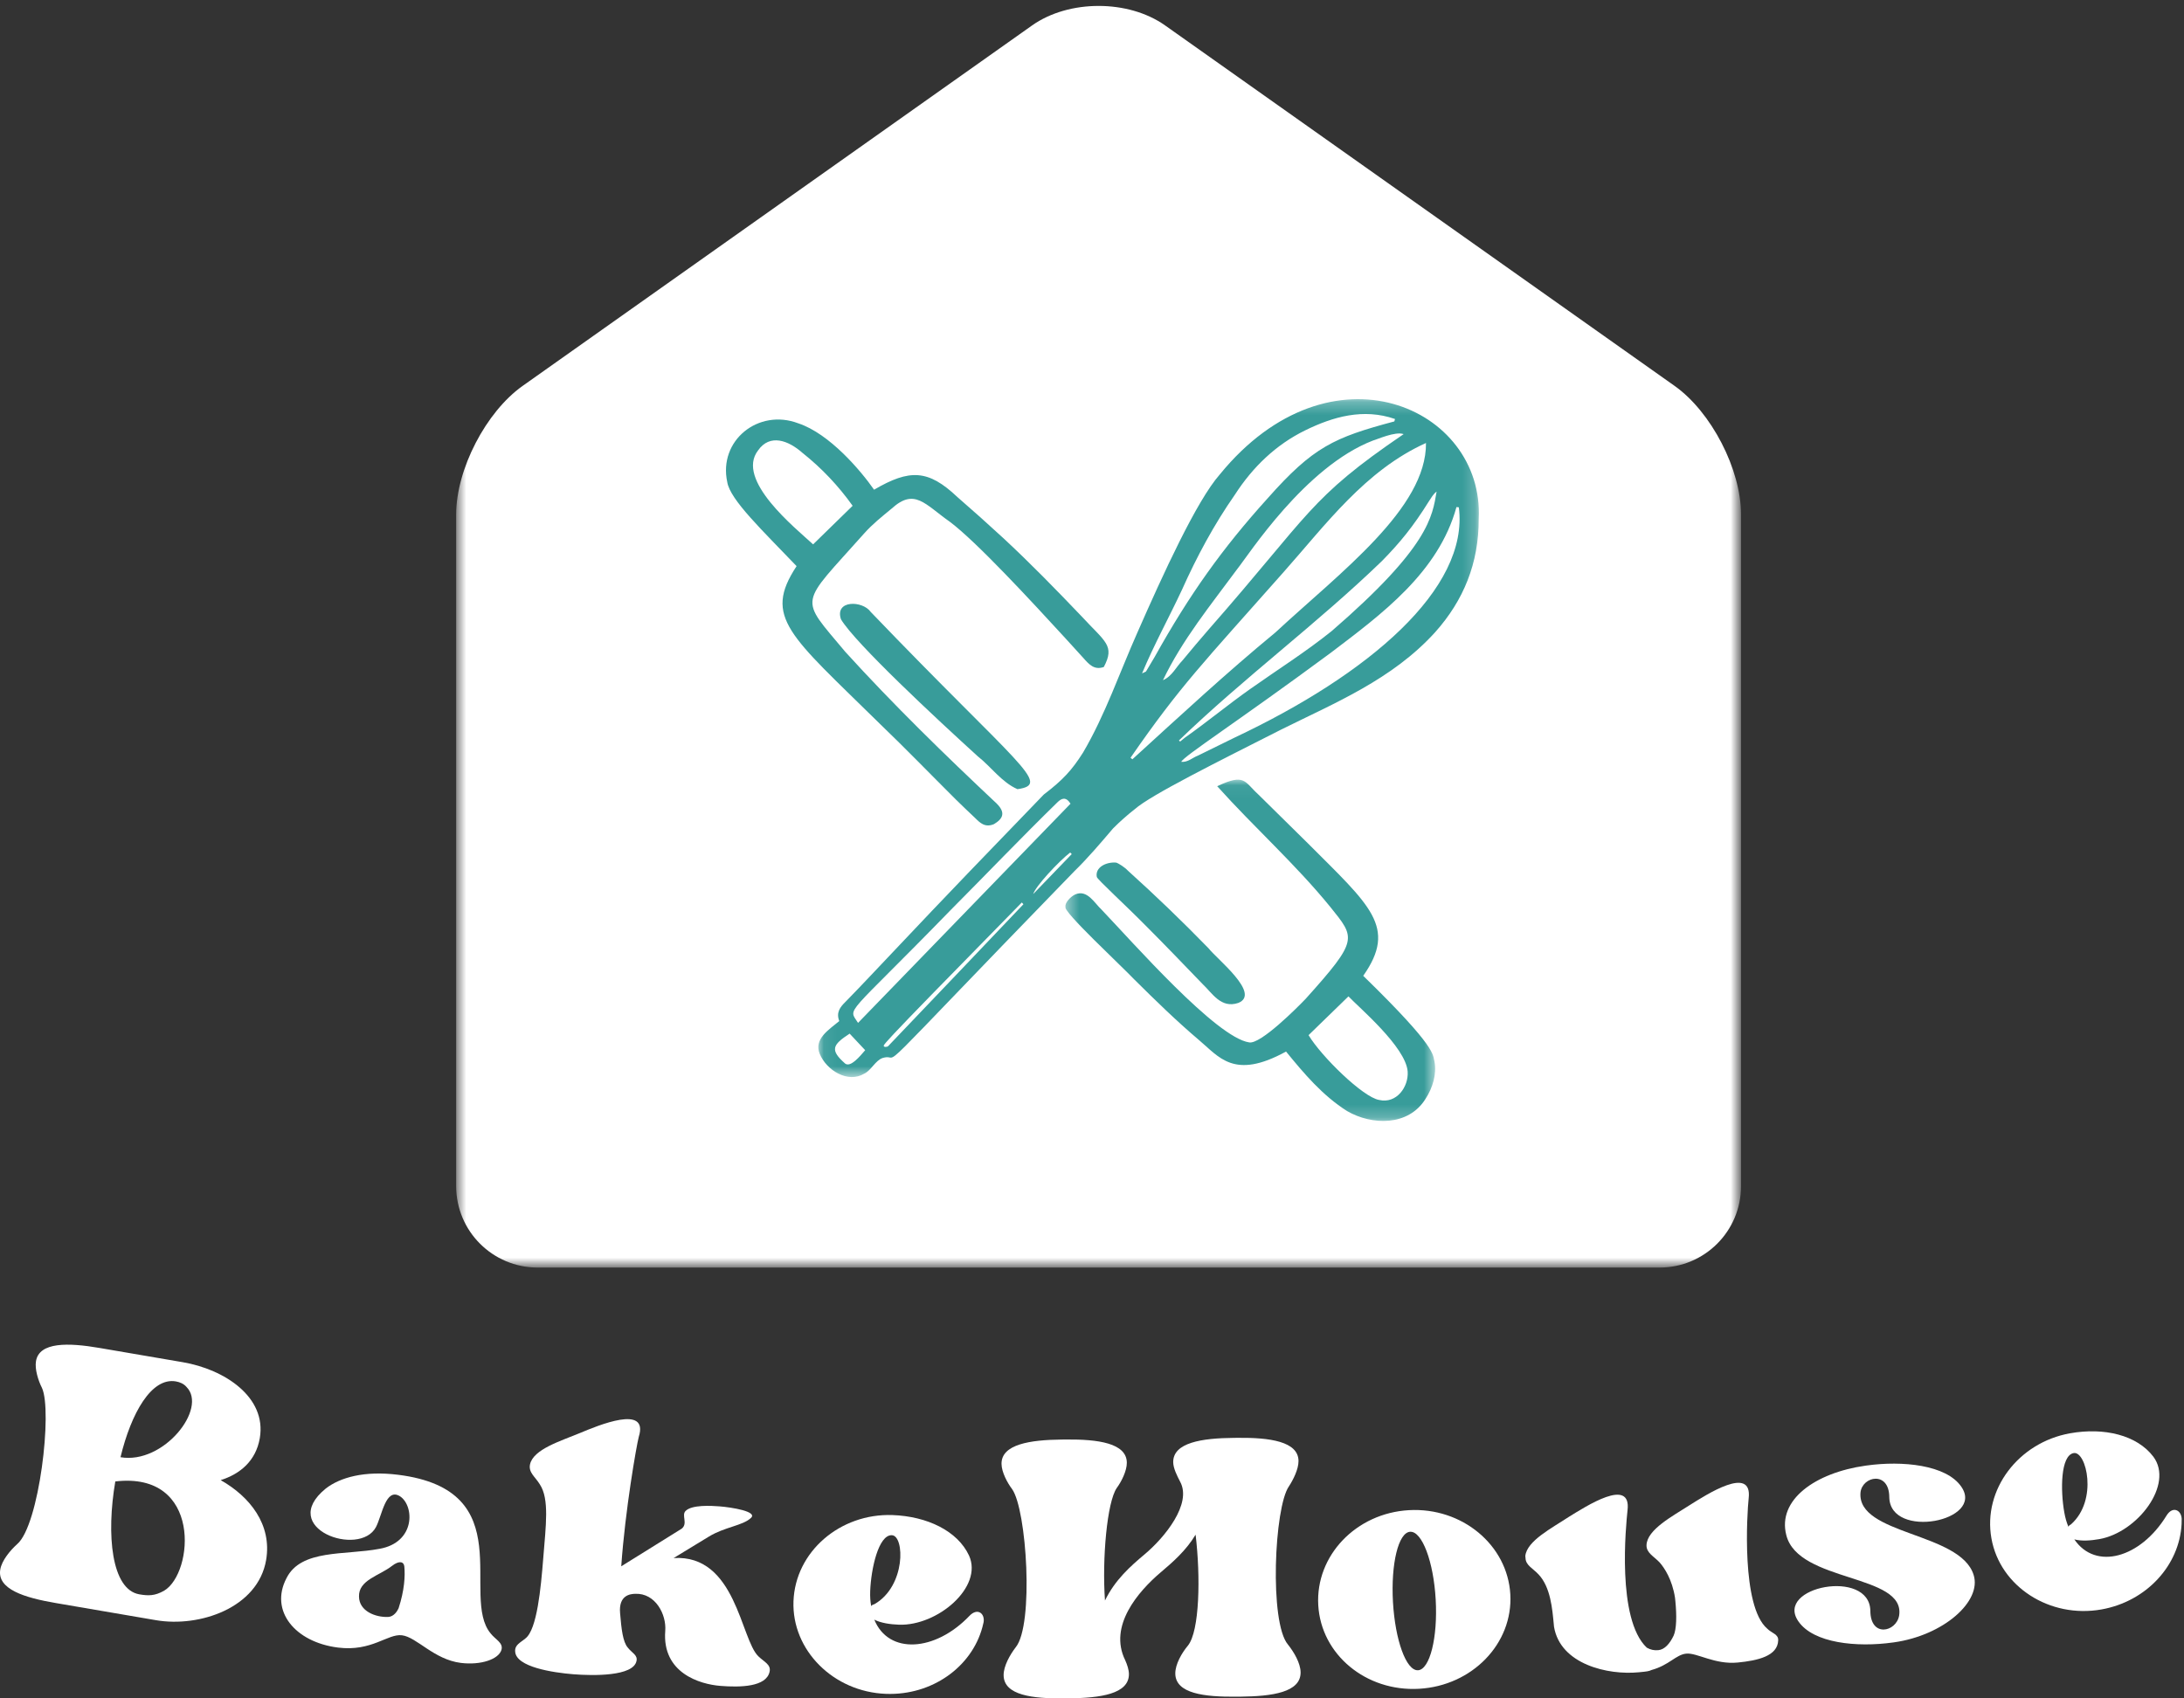 <svg width="171" height="133" viewBox="0 0 171 133" fill="none" xmlns="http://www.w3.org/2000/svg">
<rect x="0" y="0" width="171" height="133" fill="#333333" stroke="none"/>
<mask id="mask0_13_13101" style="mask-type:luminance" maskUnits="userSpaceOnUse" x="35" y="0" width="102" height="100">
<path d="M35.716 0H136.192V99.188H35.716V0Z" fill="white"/>
</mask>
<g mask="url(#mask0_13_13101)">
<path d="M80.811 1.99C67.516 11.4 54.218 20.81 40.924 30.217C38.047 32.252 35.716 36.757 35.716 40.279V92.886C35.716 96.408 38.574 99.262 42.096 99.262H129.941C133.463 99.262 136.317 96.408 136.317 92.886V40.279C136.317 36.757 133.986 32.252 131.113 30.217C117.815 20.81 104.52 11.4 91.222 1.99C88.349 -0.045 83.687 -0.045 80.811 1.99Z" fill="white"/>
</g>
<mask id="mask1_13_13101" style="mask-type:luminance" maskUnits="userSpaceOnUse" x="64" y="31" width="52" height="54">
<path d="M64.068 31.261H115.792V84.349H64.068V31.261Z" fill="white"/>
</mask>
<g mask="url(#mask1_13_13101)">
<path d="M83.915 66.882C83.873 66.84 83.832 66.801 83.79 66.76C82.859 67.482 81.07 69.418 80.897 70.012C81.902 68.968 82.91 67.925 83.915 66.882ZM66.524 80.943C65.159 81.833 64.976 82.228 66.171 83.287C66.604 83.618 67.352 82.69 67.741 82.24C67.297 81.769 66.912 81.358 66.524 80.943ZM80.13 70.811C80.088 70.763 80.046 70.718 80.005 70.673C67.567 83.355 69.275 81.682 69.256 81.987C69.336 81.971 69.477 81.987 69.535 81.926C73.073 78.227 76.602 74.519 80.13 70.811ZM67.182 80.102C72.739 74.368 78.287 68.644 83.819 62.936C83.446 62.348 83.103 62.525 82.791 62.83C79.957 65.597 77.253 68.432 74.463 71.235C66.065 79.874 66.399 78.844 67.182 80.102ZM109.901 33.996C109.243 33.759 107.804 34.423 107.502 34.497C102.183 36.546 97.762 43.455 96.86 44.578C94.792 47.384 92.57 50.1 91.055 53.266C91.765 52.964 92.082 52.235 92.59 51.712C93.267 50.884 93.957 50.081 94.651 49.275C102.626 40.193 102.468 39.053 109.901 33.996ZM109.172 33.001C109.191 32.94 109.207 32.876 109.226 32.812C106.751 31.951 104.379 32.629 102.192 33.701C99.91 34.818 98.086 36.568 96.683 38.745C95.046 41.092 93.71 43.583 92.542 46.19C91.498 48.424 90.378 50.441 89.418 52.733C89.607 52.636 89.707 52.611 89.729 52.582C89.941 52.238 90.192 51.805 90.413 51.433C93.132 46.556 95.71 42.941 99.245 39.031C102.822 34.992 104.443 34.263 109.172 33.001ZM114.222 39.727C114.161 39.721 114.1 39.714 114.036 39.708C112.62 44.842 108.186 48.09 104.154 51.15C96.889 56.518 92.699 59.199 92.487 59.658C93.001 59.712 93.354 59.337 93.797 59.17C94.757 58.695 95.71 58.232 96.674 57.757C107.14 52.823 115.041 46.119 114.222 39.727ZM88.516 59.34C88.564 59.382 88.615 59.42 88.663 59.459C92.349 56.097 96.009 52.701 99.858 49.529C104.947 44.809 111.702 39.804 111.65 34.69C106.899 36.834 103.814 41.069 100.497 44.806C94.179 51.946 92.416 53.702 88.516 59.34ZM92.779 57.761C94.503 56.547 96.15 55.182 97.877 53.962C100.009 52.453 102.231 51.057 104.269 49.416C111.907 42.809 112.145 40.45 112.482 38.494C112.203 38.706 112.077 38.966 111.885 39.246C110.626 41.265 109.615 42.491 108.202 43.933C103.117 48.848 97.402 53.067 92.307 57.985C92.339 58.014 92.368 58.043 92.4 58.072C92.525 57.969 92.654 57.863 92.779 57.761ZM65.712 79.958C65.451 79.287 65.782 78.863 66.187 78.465C67.529 77.094 68.813 75.71 70.126 74.33C73.963 70.259 77.838 66.239 81.725 62.22C83.212 61.083 83.912 60.332 84.798 58.935C86.535 55.979 87.658 52.672 89.055 49.532C91.058 44.973 93.694 39.204 95.508 37.152C104.199 26.49 116.219 31.919 115.779 40.626C115.789 44.119 114.588 47.018 112.373 49.503C109.008 53.218 104.507 55.044 100.288 57.144C95.328 59.661 90.124 62.242 88.853 63.363C88.249 63.835 87.687 64.332 87.145 64.878C86.146 66.05 85.199 67.17 84.098 68.246C67.063 85.794 70.845 82.337 69.108 82.85C68.527 83.053 68.225 83.81 67.67 84.077C66.373 84.854 64.707 83.804 64.183 82.529C63.695 81.361 64.915 80.629 65.712 79.958Z" fill="#389C9A"/>
</g>
<path d="M66.758 39.608C65.657 38.06 64.338 36.66 62.832 35.466C61.731 34.487 60.279 33.944 59.352 35.274C57.57 37.588 62.286 41.358 63.663 42.629C64.707 41.611 65.686 40.654 66.758 39.608ZM62.37 44.334C59.74 41.579 57.156 39.136 56.941 37.749C56.237 34.493 59.384 31.967 62.498 33.148C64.954 33.961 67.4 36.86 68.437 38.349C71.224 36.718 72.675 36.76 74.961 38.924C76.181 39.983 77.359 41.036 78.547 42.131C80.685 44.115 82.701 46.186 84.711 48.292C86.538 50.273 87.312 50.549 86.426 52.231C85.674 52.501 85.26 52.02 84.804 51.506C84.342 50.999 83.902 50.511 83.44 50.007C80.692 47.011 76.473 42.443 74.386 40.873C72.402 39.479 71.612 38.195 69.815 39.826C69.047 40.462 68.315 41.036 67.66 41.775C62.553 47.525 62.524 46.655 66.177 51.037C69.95 55.188 73.959 59.095 78.043 62.932C78.756 63.648 78.528 64.117 77.825 64.537C77.115 64.836 76.72 64.425 76.341 64.049C75.834 63.574 75.35 63.108 74.855 62.624C72.865 60.643 70.916 58.627 68.89 56.681C61.833 49.734 59.721 48.353 62.37 44.334Z" fill="#389C9A"/>
<mask id="mask2_13_13101" style="mask-type:luminance" maskUnits="userSpaceOnUse" x="83" y="61" width="30" height="27">
<path d="M83.411 61.048H112.376V87.782H83.411V61.048Z" fill="white"/>
</mask>
<g mask="url(#mask2_13_13101)">
<path d="M102.456 81.062C103.454 82.728 106.726 85.932 107.984 86.137C109.352 86.455 110.299 85.1 110.216 83.909C110.065 81.97 106.347 78.853 105.58 78.025C104.495 79.081 103.493 80.054 102.456 81.062ZM95.303 61.568C97.48 60.543 97.416 61.205 98.52 62.213C99.804 63.487 101.088 64.743 102.376 66.014C107.253 70.907 109.432 72.579 106.736 76.416C112.601 82.131 112.158 82.58 112.322 83.168C112.489 84.099 112.19 85.168 111.609 86.06C110.267 88.205 107.413 88.134 105.467 87.004C103.551 85.787 102.106 84.079 100.693 82.346C96.6 84.596 95.441 82.75 93.865 81.437C92.099 79.938 90.455 78.333 88.815 76.705C87.713 75.549 83.193 71.356 83.427 71.026C83.344 70.734 83.8 70.217 84.198 70.037C85.132 69.642 85.697 70.724 86.249 71.234C88.706 73.806 95.223 81.248 97.807 81.63C98.697 81.797 101.592 78.885 102.235 78.211C106.399 73.575 106.122 73.475 104.164 71.029C101.422 67.661 98.196 64.791 95.303 61.568Z" fill="#389C9A"/>
</g>
<path d="M79.665 61.799C78.432 61.263 77.607 60.055 76.557 59.227C73.35 56.312 66.967 50.379 65.844 48.495C65.336 46.966 67.542 47.024 68.168 47.913C79.767 60.004 82.4 61.41 79.665 61.799Z" fill="#389C9A"/>
<path d="M87.386 67.549C87.595 67.609 88.079 67.93 88.304 68.174C90.497 70.152 92.574 72.152 94.623 74.258C95.303 75.128 98.742 77.819 96.957 78.538C95.592 79 94.915 77.767 94.16 77.061C92.696 75.543 91.255 74.04 89.765 72.547C88.137 70.894 85.887 68.842 85.877 68.672C85.729 67.94 86.583 67.484 87.386 67.549Z" fill="#389C9A"/>
<path d="M17.279 115.908C18.794 115.429 20.033 114.412 20.341 112.623C20.893 109.4 17.577 107.233 14.315 106.674L7.788 105.557C5.361 105.14 3.075 105.076 2.818 106.588C2.709 107.227 3.005 108.135 3.281 108.675C4.122 110.456 3.072 119.452 1.345 120.919C0.812 121.401 0.144 122.188 0.022 122.903C-0.244 124.457 1.939 125.119 4.366 125.533L12.206 126.875C15.628 127.462 20.194 125.908 20.836 122.168C21.311 119.385 19.558 117.198 17.279 115.908ZM12.845 124.57C12.119 124.977 11.628 124.974 10.912 124.852C8.723 124.477 8.312 120.187 9.028 116.011C15.84 115.211 15.169 123.205 12.845 124.57ZM13.769 108.177C14.087 108.232 14.392 108.366 14.598 108.607C16.277 110.286 12.816 114.691 9.435 114.113C10.273 110.652 11.859 107.849 13.769 108.177Z" fill="white"/>
<path d="M31.17 115.489C28.525 115.158 26.628 115.694 25.501 116.571C21.696 119.678 28.162 121.99 29.437 119.585C29.918 118.667 30.194 116.465 31.325 117.177C32.451 117.926 32.544 120.786 29.713 121.287C27.003 121.804 23.568 121.293 22.428 123.592C21.093 126.151 23.106 128.6 26.47 129.021C29.116 129.352 30.352 127.92 31.472 128.058C32.634 128.202 33.964 129.955 36.086 130.222C37.649 130.414 39.049 129.939 39.264 129.194C39.415 128.642 38.795 128.401 38.41 127.907C36.005 125.001 40.824 116.693 31.17 115.489ZM28.108 125.034C28.066 123.727 29.694 123.403 30.686 122.629C31.27 122.173 31.623 122.298 31.658 122.671C31.729 123.412 31.668 124.542 31.206 125.949C31.096 126.18 30.843 126.597 30.39 126.623C29.408 126.661 28.127 126.176 28.108 125.034Z" fill="white"/>
<path d="M52.742 122.011L55.509 120.326C56.742 119.574 58.126 119.481 58.78 118.884C59.39 118.367 57.268 118.037 56.344 117.963C55.66 117.908 54.167 117.831 53.682 118.319C53.332 118.656 53.888 119.308 53.371 119.712L48.642 122.656C48.947 118.268 49.836 113.195 50.013 112.521C50.822 109.953 46.844 111.619 45.377 112.232C43.909 112.845 41.755 113.484 41.498 114.678C41.367 115.317 41.906 115.645 42.266 116.239C43.023 117.391 42.741 119.436 42.532 122.053C42.349 124.345 42.05 127.604 41.145 128.3C40.754 128.634 40.294 128.801 40.336 129.331C40.4 130.551 43.322 130.984 44.892 131.11C46.462 131.235 49.576 131.277 49.833 130.082C49.952 129.607 49.48 129.447 49.149 129.016C48.776 128.583 48.654 127.601 48.552 126.336C48.42 124.907 49.361 124.82 49.727 124.811C51.31 124.734 52.189 126.422 52.087 127.71C51.827 131.01 54.793 131.893 56.401 132.021C57.971 132.147 60 132.105 60.257 130.911C60.382 130.352 59.833 130.147 59.381 129.707C57.987 128.381 57.625 121.709 52.742 122.011Z" fill="white"/>
<path d="M75.9 126.542C73.213 129.351 69.569 129.582 68.455 126.834C68.972 127.098 69.694 127.204 70.381 127.229C73.408 127.338 76.995 124.279 75.871 121.813C74.972 119.88 72.59 118.744 69.886 118.644C65.771 118.497 62.268 121.518 62.127 125.393C61.986 129.226 65.26 132.498 69.376 132.645C72.965 132.777 76.076 130.549 76.917 127.428L77.014 127.027C77.12 126.343 76.532 125.878 75.9 126.542ZM69.829 120.221C70.837 120.256 70.936 124.218 68.461 125.624C68.339 125.659 68.255 125.698 68.211 125.775C68.143 125.409 68.118 125.046 68.133 124.603C68.198 122.866 68.779 120.182 69.829 120.221Z" fill="white"/>
<path d="M101.669 114.406C101.657 112.872 99.39 112.57 96.927 112.596L96.606 112.599C94.102 112.621 91.845 112.968 91.858 114.503C91.865 114.988 92.153 115.549 92.401 116.031C93.345 117.758 91.19 120.404 89.63 121.71C88.51 122.651 87.306 123.714 86.516 125.335C86.282 122.028 86.683 117.623 87.437 116.525C87.797 116.037 88.234 115.183 88.227 114.538C88.211 113.003 85.948 112.705 83.485 112.727L83.119 112.731C80.657 112.756 78.4 113.1 78.416 114.634C78.422 115.283 78.875 116.124 79.241 116.606C80.39 118.211 80.962 127.248 79.527 128.998C79.087 129.57 78.573 130.462 78.58 131.188C78.596 132.764 80.859 133.024 83.322 132.998L83.684 132.995C86.147 132.969 88.404 132.664 88.391 131.091C88.388 130.767 88.262 130.366 88.096 130.003C86.776 127.313 89.132 124.622 90.853 123.152C91.816 122.336 92.857 121.437 93.611 120.179C94.006 123.444 93.929 127.727 93.011 128.866C92.532 129.435 92.016 130.327 92.022 131.056C92.038 132.629 94.301 132.889 96.805 132.867L97.13 132.864C99.592 132.838 101.849 132.533 101.833 130.96C101.827 130.231 101.294 129.348 100.844 128.786C99.374 127.065 99.769 118.018 100.921 116.39C101.242 115.903 101.676 115.052 101.669 114.406Z" fill="white"/>
<path d="M110.316 118.26C106.165 118.494 102.996 121.827 103.215 125.696C103.433 129.567 106.955 132.483 111.106 132.248C115.257 132.014 118.471 128.717 118.253 124.848C118.031 120.979 114.467 118.026 110.316 118.26ZM111.026 130.797C110.098 130.848 109.234 128.431 109.064 125.448C108.897 122.466 109.485 120.003 110.413 119.952C111.34 119.901 112.243 122.276 112.41 125.259C112.58 128.242 111.95 130.742 111.026 130.797Z" fill="white"/>
<path d="M138.362 127.533C136.327 125.783 136.786 118.518 136.915 117.33C137.223 114.701 133.601 117.048 132.301 117.863C130.965 118.727 128.959 119.777 128.917 120.997C128.895 121.607 129.492 121.873 129.945 122.355C130.307 122.766 130.927 123.681 131.148 125.119L131.177 125.398C131.287 126.525 131.27 127.581 131.036 128.092C130.734 128.727 130.33 129.174 129.848 129.222C129.527 129.254 129.238 129.199 128.936 129.026C126.567 126.785 127.306 119.452 127.431 118.261C127.742 115.635 124.156 117.975 122.817 118.797C121.523 119.655 119.552 120.659 119.427 121.847L119.443 122.011C119.459 122.576 120.008 122.807 120.461 123.289C121.411 124.29 121.543 126.021 121.655 127.186L121.674 127.389C122.169 130.342 125.903 131.193 128.314 130.955L128.474 130.939C128.879 130.901 129.119 130.875 129.312 130.776C130.693 130.397 131.222 129.572 132.025 129.495C132.869 129.411 134.263 130.371 136.07 130.191C137.637 130.037 139.184 129.681 139.226 128.461C139.258 127.97 138.725 127.902 138.362 127.533Z" fill="white"/>
<path d="M153.56 116.418C152.382 114.707 148.95 114.373 146.15 114.764L146.073 114.774C142.114 115.329 139.151 117.458 139.861 120.213C140.795 123.953 149.213 123.221 148.696 126.515C148.468 127.812 146.452 128.258 146.442 126.139C146.381 122.803 138.92 124.258 140.808 126.967C141.986 128.679 145.376 129.019 148.214 128.621L148.295 128.611C152.173 128.065 155.184 125.401 154.529 123.333C153.486 119.972 145.367 120.216 145.672 116.87C145.819 115.586 147.919 115.169 147.925 117.246C147.986 120.582 155.448 119.127 153.56 116.418Z" fill="white"/>
<path d="M169.627 118.692C167.592 122.006 164.08 123.001 162.413 120.548C162.972 120.696 163.701 120.648 164.378 120.526C167.361 119.996 170.221 116.249 168.603 114.076C167.319 112.377 164.748 111.767 162.086 112.239C158.031 112.962 155.241 116.654 155.922 120.471C156.593 124.247 160.481 126.754 164.536 126.035C168.074 125.406 170.645 122.571 170.812 119.344L170.819 118.93C170.78 118.24 170.106 117.909 169.627 118.692ZM162.362 113.79C163.354 113.613 164.285 117.469 162.163 119.363C162.051 119.424 161.977 119.476 161.951 119.562C161.807 119.219 161.704 118.869 161.627 118.432C161.322 116.721 161.328 113.973 162.362 113.79Z" fill="white"/>
</svg>
